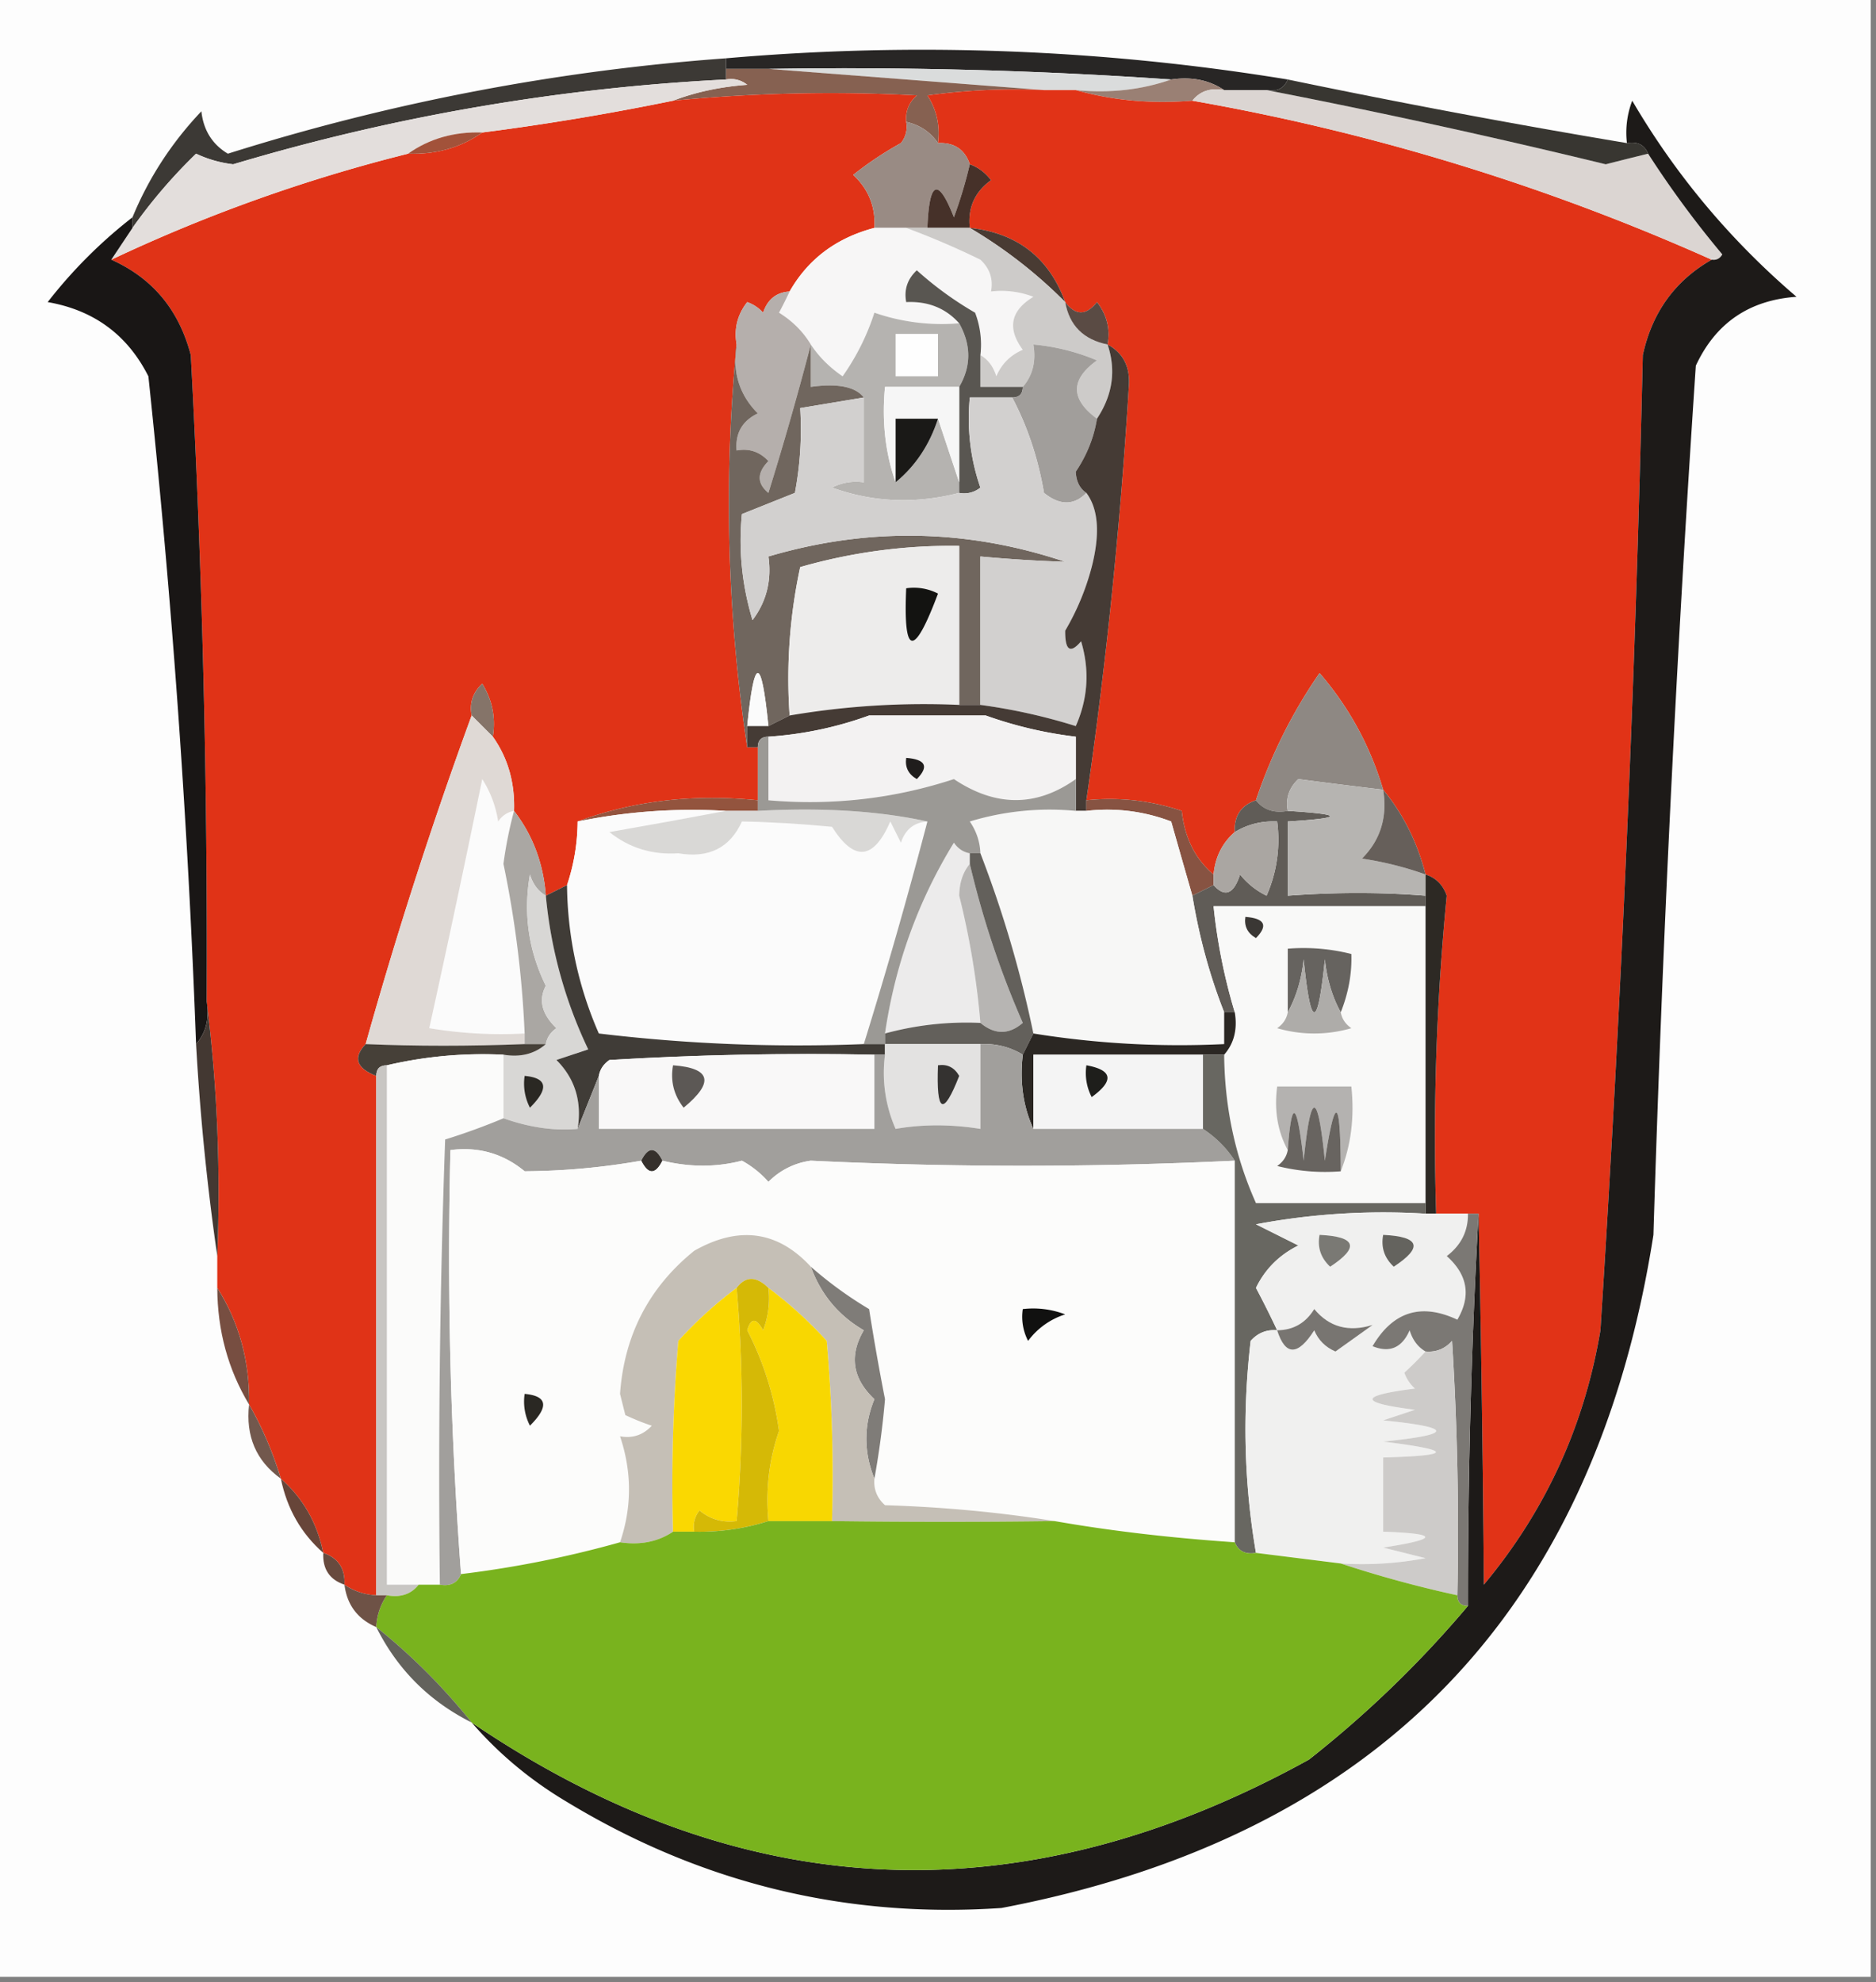 <svg xmlns="http://www.w3.org/2000/svg" width="177" height="187" style="shape-rendering:geometricPrecision;text-rendering:geometricPrecision;image-rendering:optimizeQuality;fill-rule:evenodd;clip-rule:evenodd"><rect width="100%" height="100%" fill="#808080" stroke="none"/><path style="opacity:1" fill="#fdfdfd" d="M-.5-.5h177v187H-.5V-.5z"/><path style="opacity:1" fill="#282625" d="M121.5 7.5c-.342.838-1.008 1.172-2 1h-4c-1.419-.951-3.085-1.284-5-1a445.098 445.098 0 0 0-38-1h-4v-1a213.41 213.41 0 0 1 53 2z"/><path style="opacity:1" fill="#dadcdc" d="M72.5 6.5c12.69-.208 25.356.126 38 1-2.787.977-5.787 1.31-9 1h-3l-26-2z"/><path style="opacity:1" fill="#866151" d="M68.5 7.5v-1h4l26 2a60.937 60.937 0 0 0-11 .5c.88 1.356 1.213 2.856 1 4.5-.722-1.051-1.722-1.718-3-2-.086-.996.248-1.83 1-2.5a154.657 154.657 0 0 0-23 .5c2.131-.814 4.464-1.314 7-1.5a2.427 2.427 0 0 0-2-.5z"/><path style="opacity:1" fill="#9a8074" d="M110.5 7.5c1.915-.284 3.581.049 5 1-1.291-.237-2.291.096-3 1-3.871.315-7.538-.018-11-1 3.213.31 6.213-.023 9-1z"/><path style="opacity:1" fill="#e03317" d="M85.5 11.5a2.428 2.428 0 0 1-.5 2 32.367 32.367 0 0 0-4.5 3c1.45 1.35 2.117 3.017 2 5-3.59.942-6.257 2.942-8 6-1.25.077-2.083.744-2.5 2a3.646 3.646 0 0 0-1.5-1c-.929 1.189-1.262 2.522-1 4a154.526 154.526 0 0 0 1 38h1v5c-6.098-.617-11.765.05-17 2a19.242 19.242 0 0 1-1 6l-2 1c-.233-3.042-1.233-5.708-3-8 .09-2.652-.576-4.986-2-7 .285-1.788-.048-3.455-1-5-.886.825-1.219 1.825-1 3a419.72 419.72 0 0 0-10 31c-1.215 1.279-.882 2.279 1 3v49a5.727 5.727 0 0 1-3-1c.073-1.527-.594-2.527-2-3-.579-2.831-1.912-5.164-4-7-.764-2.518-1.764-4.851-3-7 .068-4.07-.932-7.737-3-11v-3c.326-8.184-.008-16.184-1-24 .096-20.347-.404-40.68-1.5-61-1.113-4.266-3.613-7.266-7.5-9a150.942 150.942 0 0 1 28-10c2.652.09 4.986-.576 7-2 5.938-.76 11.938-1.76 18-3a154.657 154.657 0 0 1 23-.5c-.752.67-1.086 1.504-1 2.5z"/><path style="opacity:1" fill="#e13317" d="M98.5 8.5h3c3.462.982 7.129 1.315 11 1a207.95 207.95 0 0 1 49 15c-3.461 1.975-5.627 4.975-6.5 9a2238.382 2238.382 0 0 1-4 92c-1.515 9.027-5.182 17.027-11 24a2505.55 2505.55 0 0 0-.5-35h-4a233.816 233.816 0 0 1 1-30c-.355-1.022-1.022-1.689-2-2-.779-3.045-2.113-5.711-4-8-1.229-4.128-3.229-7.795-6-11a47.446 47.446 0 0 0-6 12c-1.406.473-2.073 1.473-2 3-1.174 1.014-1.84 2.347-2 4-1.729-1.453-2.729-3.453-3-6a21.12 21.12 0 0 0-9-1 471.124 471.124 0 0 0 4-39c.16-1.855-.507-3.188-2-4 .262-1.478-.071-2.811-1-4-1.027 1.291-2.027 1.291-3 0-1.525-4.188-4.525-6.521-9-7-.204-1.89.463-3.39 2-4.5-.544-.717-1.21-1.217-2-1.5-.473-1.406-1.473-2.073-3-2 .213-1.644-.12-3.144-1-4.5a60.937 60.937 0 0 1 11-.5z"/><path style="opacity:1" fill="#dbd5d2" d="M112.5 9.5c.709-.904 1.709-1.237 3-1h4a697.33 697.33 0 0 1 32 7c1.349-.346 2.683-.679 4-1a93.818 93.818 0 0 0 7 9.5c-.228.399-.562.565-1 .5a207.95 207.95 0 0 0-49-15z"/><path style="opacity:1" fill="#383631" d="M121.5 7.5a828.972 828.972 0 0 0 32 6c.992-.172 1.658.162 2 1-1.317.321-2.651.654-4 1a697.33 697.33 0 0 0-32-7c.992.172 1.658-.162 2-1z"/><path style="opacity:1" fill="#3c3935" d="M68.5 5.5v2a196.315 196.315 0 0 0-46.5 8 11.251 11.251 0 0 1-3.5-1 49.53 49.53 0 0 0-6 7v-1c1.524-3.702 3.69-7.036 6.5-10 .196 1.786 1.03 3.12 2.5 4a205.476 205.476 0 0 1 47-9z"/><path style="opacity:1" fill="#e3dedc" d="M68.5 7.5a2.427 2.427 0 0 1 2 .5c-2.536.186-4.869.686-7 1.5a244.436 244.436 0 0 1-18 3c-2.652-.09-4.986.576-7 2a150.942 150.942 0 0 0-28 10l2-3a49.53 49.53 0 0 1 6-7c1.107.522 2.274.855 3.5 1a196.315 196.315 0 0 1 46.5-8z"/><path style="opacity:1" fill="#a2523a" d="M45.5 12.5c-2.014 1.424-4.348 2.09-7 2 2.014-1.424 4.348-2.09 7-2z"/><path style="opacity:1" fill="#998b84" d="M85.5 11.5c1.278.282 2.278.949 3 2 1.527-.073 2.527.594 3 2a42.618 42.618 0 0 1-1.5 5c-1.494-3.804-2.328-3.47-2.5 1h-5c.117-1.983-.55-3.65-2-5a32.367 32.367 0 0 1 4.5-3 2.428 2.428 0 0 0 .5-2z"/><path style="opacity:1" fill="#463129" d="M91.5 15.5c.79.283 1.456.783 2 1.5-1.537 1.11-2.204 2.61-2 4.5h-4c.172-4.47 1.006-4.804 2.5-1a42.618 42.618 0 0 0 1.5-5z"/><path style="opacity:1" fill="#f7f6f6" d="M82.5 21.5h3a75.534 75.534 0 0 1 7 3c.886.825 1.219 1.825 1 3a8.434 8.434 0 0 1 4 .5c-2.158 1.312-2.49 2.978-1 5-1.167.5-2 1.333-2.5 2.5-.278-.916-.778-1.583-1.5-2a8.434 8.434 0 0 0-.5-4 32.371 32.371 0 0 1-5.5-4c-.886.825-1.219 1.825-1 3 2.053-.098 3.72.569 5 2a19.373 19.373 0 0 1-8-1 22.121 22.121 0 0 1-3 6c-1.235-.84-2.235-1.84-3-3-.73-1.212-1.73-2.212-3-3 .363-.683.696-1.35 1-2 1.743-3.058 4.41-5.058 8-6z"/><path style="opacity:1" fill="#1d1a18" d="M44.5 162.5c25.522 17.312 51.855 18.478 79 3.5a102.932 102.932 0 0 0 15-14.5 659.701 659.701 0 0 1 1-37c.246 11.491.412 23.158.5 35 5.818-6.973 9.485-14.973 11-24a2238.382 2238.382 0 0 0 4-92c.873-4.025 3.039-7.025 6.5-9 .438.065.772-.101 1-.5a93.818 93.818 0 0 1-7-9.5c-.342-.838-1.008-1.172-2-1a8.43 8.43 0 0 1 .5-4c4.096 7 9.262 13.166 15.5 18.5-4.465.313-7.632 2.48-9.5 6.5a2252.162 2252.162 0 0 0-4 82c-5.57 35.57-26.07 56.737-61.5 63.5-14.677 1-28.344-2.333-41-10-3.44-2.042-6.44-4.542-9-7.5z"/><path style="opacity:1" fill="#191615" d="M12.5 20.5v1l-2 3c3.887 1.734 6.387 4.734 7.5 9a1040.936 1040.936 0 0 1 1.5 61c.268 1.599-.066 2.932-1 4a918.176 918.176 0 0 0-4.5-63c-1.973-3.908-5.14-6.241-9.5-7a45.432 45.432 0 0 1 8-8z"/><path style="opacity:1" fill="#493b33" d="M91.5 21.5c4.475.479 7.475 2.812 9 7a44.695 44.695 0 0 0-9-7z"/><path style="opacity:1" fill="#cdcbc9" d="M85.5 21.5h6a44.695 44.695 0 0 1 9 7c.394 2.21 1.727 3.543 4 4 .815 2.43.482 4.764-1 7-2.518-1.857-2.518-3.69 0-5.5a20.09 20.09 0 0 0-6-1.5c.268 1.599-.066 2.932-1 4h-4v-3c.722.417 1.222 1.084 1.5 2 .5-1.167 1.333-2 2.5-2.5-1.49-2.022-1.158-3.688 1-5a8.434 8.434 0 0 0-4-.5c.219-1.175-.114-2.175-1-3a75.534 75.534 0 0 0-7-3z"/><path style="opacity:1" fill="#5a4b44" d="M100.5 28.5c.973 1.291 1.973 1.291 3 0 .929 1.189 1.262 2.522 1 4-2.273-.457-3.606-1.79-4-4z"/><path style="opacity:1" fill="#b5b3b0" d="M90.5 30.5c1.141 2.049 1.141 4.049 0 6h-7c-.31 3.213.023 6.213 1 9 1.869-1.534 3.202-3.534 4-6l2 6v1c-4.139 1.06-8.139.893-12-.5a4.932 4.932 0 0 1 3-.5v-8c-.792-1.018-2.459-1.351-5-1v-4c.765 1.16 1.765 2.16 3 3a22.121 22.121 0 0 0 3-6 19.373 19.373 0 0 0 8 1z"/><path style="opacity:1" fill="#fefefe" d="M84.5 31.5h4v4h-4v-4z"/><path style="opacity:1" fill="#b5afac" d="M74.5 27.5c-.304.65-.637 1.317-1 2 1.27.788 2.27 1.788 3 3a312.534 312.534 0 0 1-4 14c-1.09-.891-1.09-1.891 0-3-.825-.886-1.825-1.219-3-1-.14-1.624.527-2.79 2-3.5-1.75-1.754-2.417-3.92-2-6.5-.262-1.478.071-2.811 1-4 .586.21 1.086.543 1.5 1 .417-1.256 1.25-1.923 2.5-2z"/><path style="opacity:1" fill="#595651" d="M92.5 33.5v3h4c0 .667-.333 1-1 1h-4c-.277 2.947.056 5.78 1 8.5a2.428 2.428 0 0 1-2 .5v-10c1.141-1.951 1.141-3.951 0-6-1.28-1.431-2.947-2.098-5-2-.219-1.175.114-2.175 1-3a32.371 32.371 0 0 0 5.5 4 8.434 8.434 0 0 1 .5 4z"/><path style="opacity:1" fill="#f6f6f6" d="M90.5 36.5v9l-2-6h-4v6c-.977-2.787-1.31-5.787-1-9h7z"/><path style="opacity:1" fill="#a19e9b" d="M103.5 39.5c-.286 1.777-.953 3.444-2 5 .043.916.376 1.583 1 2-1.172 1.205-2.505 1.205-4 0-.558-3.27-1.558-6.27-3-9 .667 0 1-.333 1-1 .934-1.068 1.268-2.401 1-4a20.09 20.09 0 0 1 6 1.5c-2.518 1.81-2.518 3.643 0 5.5z"/><path style="opacity:1" fill="#70665e" d="M69.5 32.5c-.417 2.58.25 4.746 2 6.5-1.473.71-2.14 1.876-2 3.5 1.175-.219 2.175.114 3 1-1.09 1.109-1.09 2.109 0 3a312.534 312.534 0 0 0 4-14v4c2.541-.351 4.208-.018 5 1l-6 1a32.437 32.437 0 0 1-.5 8l-5 2c-.33 3.366.003 6.7 1 10 1.319-1.75 1.819-3.75 1.5-6 9.397-2.776 18.73-2.61 28 .5-2.62-.083-5.286-.25-8-.5v14h-2v-15a51.55 51.55 0 0 0-15 2 49.873 49.873 0 0 0-1 14l-2 1c-.667-6.667-1.333-6.667-2 0v2a154.526 154.526 0 0 1-1-38z"/><path style="opacity:1" fill="#d2d0cf" d="M81.5 37.5v8a4.932 4.932 0 0 0-3 .5c3.861 1.393 7.861 1.56 12 .5a2.428 2.428 0 0 0 2-.5c-.944-2.72-1.277-5.553-1-8.5h4c1.442 2.73 2.442 5.73 3 9 1.495 1.205 2.828 1.205 4 0 1.136 1.529 1.302 3.862.5 7a23.609 23.609 0 0 1-2.5 6c-.018 1.873.482 2.206 1.5 1 .818 2.727.652 5.394-.5 8a54.285 54.285 0 0 0-9-2v-14c2.714.25 5.38.417 8 .5-9.27-3.11-18.603-3.276-28-.5.319 2.25-.181 4.25-1.5 6-.997-3.3-1.33-6.634-1-10l5-2c.497-2.646.664-5.313.5-8l6-1z"/><path style="opacity:1" fill="#1a1917" d="M88.5 39.5c-.798 2.466-2.131 4.466-4 6v-6h4z"/><path style="opacity:1" fill="#edeceb" d="M90.5 66.5a75.416 75.416 0 0 0-16 1 49.873 49.873 0 0 1 1-14 51.55 51.55 0 0 1 15-2v15z"/><path style="opacity:1" fill="#131311" d="M85.5 55.5a4.932 4.932 0 0 1 3 .5c-2.284 6.091-3.284 5.925-3-.5z"/><path style="opacity:1" fill="#fbfbfb" d="M72.5 68.5h-2c.667-6.667 1.333-6.667 2 0z"/><path style="opacity:1" fill="#453b35" d="M104.5 32.5c1.493.812 2.16 2.145 2 4a471.124 471.124 0 0 1-4 39v1h-1v-7a38.815 38.815 0 0 1-8.5-2H82a34.461 34.461 0 0 1-9.5 2c-.667 0-1 .333-1 1h-1v-2h2l2-1a75.416 75.416 0 0 1 16-1h2a54.285 54.285 0 0 1 9 2c1.152-2.606 1.318-5.273.5-8-1.018 1.206-1.518.873-1.5-1a23.609 23.609 0 0 0 2.5-6c.802-3.138.636-5.471-.5-7-.624-.417-.957-1.084-1-2 1.047-1.556 1.714-3.223 2-5 1.482-2.236 1.815-4.57 1-7z"/><path style="opacity:1" fill="#f3f2f2" d="M101.5 73.5c-3.716 2.64-7.549 2.64-11.5 0-5.648 1.851-11.481 2.518-17.5 2v-6c3.284-.223 6.45-.89 9.5-2h11a38.815 38.815 0 0 0 8.5 2v4z"/><path style="opacity:1" fill="#857469" d="m46.5 69.5-2-2c-.219-1.175.114-2.175 1-3 .952 1.545 1.285 3.212 1 5z"/><path style="opacity:1" fill="#1f1d1c" d="M85.5 71.5c1.837.14 2.17.806 1 2-.797-.457-1.13-1.124-1-2z"/><path style="opacity:1" fill="#8e8883" d="M130.5 74.5c-2.641-.31-5.308-.644-8-1-.886.825-1.219 1.825-1 3-1.291.237-2.291-.096-3-1a47.446 47.446 0 0 1 6-12c2.771 3.205 4.771 6.872 6 11z"/><path style="opacity:1" fill="#fbfbfb" d="M48.5 76.5a39.12 39.12 0 0 0-1 5 98.797 98.797 0 0 1 2 16 40.936 40.936 0 0 1-9-.5 1670.69 1670.69 0 0 0 5-23.5 10.253 10.253 0 0 1 1.5 4c.383-.556.883-.89 1.5-1z"/><path style="opacity:1" fill="#93543e" d="M71.5 75.5v1h-3a53.788 53.788 0 0 0-14 1c5.235-1.95 10.902-2.617 17-2z"/><path style="opacity:1" fill="#875342" d="M102.5 76.5v-1a21.12 21.12 0 0 1 9 1c.271 2.547 1.271 4.547 3 6v1l-2 1c-.663-2.304-1.33-4.637-2-7a16.868 16.868 0 0 0-8-1z"/><path style="opacity:1" fill="#fbfbfb" d="M68.5 76.5c-3.52.666-7.188 1.333-11 2 1.864 1.493 4.03 2.16 6.5 2 2.872.49 4.872-.51 6-3 2.636.045 5.47.212 8.5.5 2.088 3.31 3.922 3.142 5.5-.5l1 2c.417-1.256 1.25-1.923 2.5-2a491.626 491.626 0 0 1-6 21c-8.36.331-16.693-.002-25-1a35.552 35.552 0 0 1-3-14c.65-1.935.983-3.935 1-6a53.788 53.788 0 0 1 14-1z"/><path style="opacity:1" fill="#605c57" d="M118.5 75.5c.709.904 1.709 1.237 3 1 5.333.333 5.333.667 0 1v7c4.499-.333 8.832-.333 13 0v1h-20a53.773 53.773 0 0 0 2 10h-1c-1.366-3.46-2.366-7.127-3-11l2-1c1.066 1.192 1.899.859 2.5-1a7.248 7.248 0 0 0 2.5 2 13.115 13.115 0 0 0 1-7c-1.459-.067-2.792.266-4 1-.073-1.527.594-2.527 2-3z"/><path style="opacity:1" fill="#b6b4b1" d="M130.5 74.5c.417 2.58-.25 4.746-2 6.5a31.94 31.94 0 0 1 6 1.5v2c-4.168-.333-8.501-.333-13 0v-7c5.333-.333 5.333-.667 0-1-.219-1.175.114-2.175 1-3 2.692.356 5.359.69 8 1z"/><path style="opacity:1" fill="#f7f7f6" d="M101.5 76.5h1c2.747-.313 5.414.02 8 1 .67 2.363 1.337 4.696 2 7 .634 3.873 1.634 7.54 3 11v3a86.756 86.756 0 0 1-18-1c-1.2-5.8-2.867-11.468-5-17a5.576 5.576 0 0 0-1-3 25.87 25.87 0 0 1 10-1z"/><path style="opacity:1" fill="#665f5a" d="M130.5 74.5c1.887 2.289 3.221 4.955 4 8a31.94 31.94 0 0 0-6-1.5c1.75-1.754 2.417-3.92 2-6.5z"/><path style="opacity:1" fill="#d9d8d6" d="M68.5 76.5h3c6.099-.333 11.432 0 16 1-1.25.077-2.083.744-2.5 2l-1-2c-1.578 3.642-3.412 3.81-5.5.5-3.03-.288-5.864-.455-8.5-.5-1.128 2.49-3.128 3.49-6 3-2.47.16-4.636-.507-6.5-2 3.813-.667 7.48-1.334 11-2z"/><path style="opacity:1" fill="#aaa6a2" d="M114.5 83.5v-1c.16-1.653.826-2.986 2-4 1.208-.734 2.541-1.067 4-1a13.115 13.115 0 0 1-1 7 7.248 7.248 0 0 1-2.5-2c-.601 1.859-1.434 2.192-2.5 1z"/><path style="opacity:1" fill="#dfd9d5" d="m44.5 67.5 2 2c1.424 2.014 2.09 4.348 2 7-.617.11-1.117.444-1.5 1a10.253 10.253 0 0 0-1.5-4 1670.69 1670.69 0 0 1-5 23.5c2.982.498 5.982.665 9 .5v1c-5.224.204-10.224.204-15 0a419.72 419.72 0 0 1 10-31z"/><path style="opacity:1" fill="#ecebeb" d="M91.5 80.5v1c-.647.774-.98 1.774-1 3a75.797 75.797 0 0 1 2 12 29.22 29.22 0 0 0-9 1c.952-6.498 3.119-12.498 6.5-18 .383.556.883.89 1.5 1z"/><path style="opacity:1" fill="#9b9995" d="M72.5 69.5v6c6.019.518 11.852-.149 17.5-2 3.951 2.64 7.784 2.64 11.5 0v3a25.87 25.87 0 0 0-10 1c.627.917.96 1.917 1 3h-1c-.617-.11-1.117-.444-1.5-1-3.381 5.502-5.548 11.502-6.5 18v1h-2a491.626 491.626 0 0 0 6-21c-4.568-1-9.901-1.333-16-1v-6c0-.667.333-1 1-1z"/><path style="opacity:1" fill="#aaa7a3" d="M48.5 76.5c1.767 2.292 2.767 4.958 3 8-.722-.418-1.222-1.084-1.5-2-.638 3.67-.138 7.17 1.5 10.5-.714 1.343-.38 2.676 1 4-.556.383-.89.883-1 1.5h-2v-1a98.797 98.797 0 0 0-2-16 39.12 39.12 0 0 1 1-5z"/><path style="opacity:1" fill="#f9f9f8" d="M134.5 85.5v28h-16c-1.956-4.362-2.956-9.029-3-14 .934-1.068 1.268-2.401 1-4a53.773 53.773 0 0 1-2-10h20z"/><path style="opacity:1" fill="#b7b5b3" d="M91.5 81.5a86.567 86.567 0 0 0 5 15c-1.308 1.126-2.642 1.126-4 0a75.797 75.797 0 0 0-2-12c.02-1.226.353-2.226 1-3z"/><path style="opacity:1" fill="#3a3734" d="M117.5 86.5c1.837.14 2.17.806 1 2-.798-.457-1.131-1.124-1-2z"/><path style="opacity:1" fill="#2d2924" d="M134.5 82.5c.978.311 1.645.978 2 2a233.816 233.816 0 0 0-1 30h-1v-32z"/><path style="opacity:1" fill="#66635f" d="M126.5 95.5c-.802-1.452-1.302-3.118-1.5-5-.667 6.667-1.333 6.667-2 0-.198 1.882-.698 3.548-1.5 5v-6a18.437 18.437 0 0 1 6 .5c.061 1.843-.273 3.677-1 5.5z"/><path style="opacity:1" fill="#d8d7d5" d="M51.5 84.5a42.676 42.676 0 0 0 4 14.5l-3 1c1.75 1.754 2.417 3.921 2 6.5-2.208.201-4.541-.133-7-1v-6c1.599.268 2.932-.066 4-1 .11-.617.444-1.117 1-1.5-1.38-1.324-1.714-2.657-1-4-1.638-3.33-2.138-6.83-1.5-10.5.278.916.778 1.582 1.5 2z"/><path style="opacity:1" fill="#63605b" d="M91.5 80.5h1c2.133 5.532 3.8 11.2 5 17l-1 2c-1.208-.734-2.541-1.067-4-1h-9v-1a29.22 29.22 0 0 1 9-1c1.358 1.126 2.692 1.126 4 0a86.567 86.567 0 0 1-5-15v-1z"/><path style="opacity:1" fill="#aeaca9" d="M126.5 95.5c.111.617.444 1.117 1 1.5a12.5 12.5 0 0 1-7 0c.556-.383.889-.883 1-1.5.802-1.452 1.302-3.118 1.5-5 .667 6.667 1.333 6.667 2 0 .198 1.882.698 3.548 1.5 5z"/><path style="opacity:1" fill="#403c37" d="M53.5 83.5a35.552 35.552 0 0 0 3 14c8.307.998 16.64 1.331 25 1h2v1h-1c-8.34-.166-16.673 0-25 .5-.556.383-.89.883-1 1.5l-2 5c.417-2.579-.25-4.746-2-6.5l3-1a42.676 42.676 0 0 1-4-14.5l2-1z"/><path style="opacity:1" fill="#433832" d="M19.5 94.5c.992 7.816 1.326 15.816 1 24a229.626 229.626 0 0 1-2-20c.934-1.068 1.268-2.401 1-4z"/><path style="opacity:1" fill="#2b2723" d="M115.5 95.5h1c.268 1.599-.066 2.932-1 4h-18v7c-.968-2.107-1.302-4.441-1-7l1-2a86.756 86.756 0 0 0 18 1v-3z"/><path style="opacity:1" fill="#464038" d="M34.5 98.5c4.776.204 9.776.204 15 0h2c-1.068.934-2.401 1.268-4 1-3.734-.177-7.4.156-11 1-.667 0-1 .333-1 1-1.882-.721-2.215-1.721-1-3z"/><path style="opacity:1" fill="#f9f8f8" d="M82.5 99.5v7h-26v-5c.11-.617.444-1.117 1-1.5 8.327-.5 16.66-.666 25-.5z"/><path style="opacity:1" fill="#fbfbfa" d="M47.5 99.5v6a61.172 61.172 0 0 1-5.5 2 882.407 882.407 0 0 0-.5 42h-5v-49a39.704 39.704 0 0 1 11-1z"/><path style="opacity:1" fill="#e3e2e1" d="M83.5 98.5h9v8c-2.78-.445-5.447-.445-8 0a13.118 13.118 0 0 1-1-7v-1z"/><path style="opacity:1" fill="#f4f4f4" d="M113.5 99.5v7h-16v-7h16z"/><path style="opacity:1" fill="#2a2823" d="M49.5 101.5c2.146.196 2.312 1.196.5 3a4.932 4.932 0 0 1-.5-3z"/><path style="opacity:1" fill="#5c5855" d="M63.5 100.5c3.58.266 3.913 1.599 1 4-.929-1.189-1.262-2.522-1-4z"/><path style="opacity:1" fill="#1e1e1b" d="M102.5 100.5c2.473.447 2.64 1.447.5 3a4.934 4.934 0 0 1-.5-3z"/><path style="opacity:1" fill="#b4b2b0" d="M126.5 110.5c-.019-7.031-.519-7.364-1.5-1-.667-6.667-1.333-6.667-2 0-.634-5.634-1.134-5.968-1.5-1-.961-1.765-1.295-3.765-1-6h7c.306 2.885-.027 5.552-1 8z"/><path style="opacity:1" fill="#a19f9c" d="M92.5 98.5c1.459-.067 2.792.266 4 1-.302 2.559.032 4.893 1 7h16a10.165 10.165 0 0 1 3 3c-13.373.64-26.706.64-40 0a6.895 6.895 0 0 0-4 2 9.26 9.26 0 0 0-2.5-2c-2.411.627-4.911.627-7.5 0-.667-1.333-1.333-1.333-2 0a65.638 65.638 0 0 1-11 1c-2.023-1.673-4.356-2.34-7-2a400.606 400.606 0 0 0 1 40c-.342.838-1.008 1.172-2 1-.167-14.004 0-28.004.5-42a61.172 61.172 0 0 0 5.5-2c2.459.867 4.792 1.201 7 1l2-5v5h26v-7h1a13.118 13.118 0 0 0 1 7c2.553-.445 5.22-.445 8 0v-8z"/><path style="opacity:1" fill="#343230" d="M88.5 100.5c.876-.131 1.543.202 2 1-1.507 3.855-2.174 3.521-2-1z"/><path style="opacity:1" fill="#35302c" d="M62.5 109.5c-.667 1.333-1.333 1.333-2 0 .667-1.333 1.333-1.333 2 0z"/><path style="opacity:1" fill="#fcfcfb" d="M60.5 109.5c.667 1.333 1.333 1.333 2 0 2.589.627 5.089.627 7.5 0a9.26 9.26 0 0 1 2.5 2 6.895 6.895 0 0 1 4-2c13.294.64 26.627.64 40 0v36c-6.119-.418-11.786-1.084-17-2-5.15-.827-10.484-1.327-16-1.5-.752-.671-1.086-1.504-1-2.5a80.931 80.931 0 0 0 1-7.5 226.889 226.889 0 0 1-1.5-8.5 37.046 37.046 0 0 1-5.5-4c-3.129-3.386-6.795-3.886-11-1.5-4.27 3.452-6.603 7.952-7 13.5l.5 2c.92.43 1.753.764 2.5 1-.825.886-1.825 1.219-3 1 1.127 3.357 1.127 6.691 0 10a99.552 99.552 0 0 1-15 3 400.606 400.606 0 0 1-1-40c2.644-.34 4.977.327 7 2a65.638 65.638 0 0 0 11-1z"/><path style="opacity:1" fill="#686460" d="M126.5 110.5a18.453 18.453 0 0 1-6-.5c.556-.383.889-.883 1-1.5.366-4.968.866-4.634 1.5 1 .667-6.667 1.333-6.667 2 0 .981-6.364 1.481-6.031 1.5 1z"/><path style="opacity:1" fill="#686761" d="M113.5 99.5h2c.044 4.971 1.044 9.638 3 14h16v1a64.873 64.873 0 0 0-16 1l4 2c-1.807.895-3.14 2.228-4 4a89.247 89.247 0 0 1 2 4c-.996-.086-1.829.248-2.5 1-.792 6.747-.626 13.414.5 20-.992.172-1.658-.162-2-1v-36a10.165 10.165 0 0 0-3-3v-7z"/><path style="opacity:1" fill="#c8c6c3" d="M36.5 100.5v49h3c-.709.904-1.709 1.237-3 1h-1v-49c0-.667.333-1 1-1z"/><path style="opacity:1" fill="#7f7c78" d="M76.5 119.5a37.046 37.046 0 0 0 5.5 4c.446 2.843.946 5.676 1.5 8.5a80.931 80.931 0 0 1-1 7.5c-1.017-2.527-1.017-5.027 0-7.5-2.072-1.95-2.405-4.117-1-6.5-2.383-1.385-4.05-3.385-5-6z"/><path style="opacity:1" fill="#111110" d="M96.5 123.5a8.43 8.43 0 0 1 4 .5 6.977 6.977 0 0 0-3.5 2.5 4.932 4.932 0 0 1-.5-3z"/><path style="opacity:1" fill="#774e41" d="M20.5 121.5c2.068 3.263 3.068 6.93 3 11-1.983-3.299-2.983-6.966-3-11z"/><path style="opacity:1" fill="#f0f0ef" d="M134.5 114.5h4c.02 1.643-.647 2.976-2 4 1.979 1.764 2.312 3.764 1 6-3.412-1.603-6.079-.769-8 2.5 1.608.658 2.775.158 3.5-1.5.278.916.778 1.582 1.5 2a31.147 31.147 0 0 1-2 2 3.647 3.647 0 0 0 1 1.5c-5.333.667-5.333 1.333 0 2l-3 1c6.667.667 6.667 1.333 0 2 6.634.823 6.634 1.323 0 1.5v7c5.294.182 5.294.682 0 1.5l4 1a32.462 32.462 0 0 1-8 .5l-8-1c-1.126-6.586-1.292-13.253-.5-20 .671-.752 1.504-1.086 2.5-1a89.247 89.247 0 0 0-2-4c.86-1.772 2.193-3.105 4-4l-4-2a64.873 64.873 0 0 1 16-1z"/><path style="opacity:1" fill="#64635e" d="M130.5 116.5c3.457.167 3.79 1.167 1 3-.886-.825-1.219-1.825-1-3z"/><path style="opacity:1" fill="#7a7974" d="M124.5 116.5c3.457.167 3.79 1.167 1 3-.886-.825-1.219-1.825-1-3z"/><path style="opacity:1" fill="#787571" d="M120.5 125.5c1.517-.011 2.684-.677 3.5-2 1.403 1.698 3.236 2.198 5.5 1.5-1.162.827-2.329 1.66-3.5 2.5-.945-.405-1.612-1.072-2-2-1.554 2.427-2.721 2.427-3.5 0z"/><path style="opacity:1" fill="#c5bfb6" d="M76.5 119.5c.95 2.615 2.617 4.615 5 6-1.405 2.383-1.072 4.55 1 6.5-1.017 2.473-1.017 4.973 0 7.5-.086.996.248 1.829 1 2.5 5.516.173 10.85.673 16 1.5-6.79.092-13.79.092-21 0 .166-5.676 0-11.343-.5-17a39.012 39.012 0 0 0-5.5-5c-1.152-1.125-2.152-1.125-3 0a38.47 38.47 0 0 0-5.5 5c-.5 5.991-.666 11.991-.5 18-1.419.951-3.085 1.284-5 1 1.127-3.309 1.127-6.643 0-10 1.175.219 2.175-.114 3-1-.747-.236-1.58-.57-2.5-1l-.5-2c.397-5.548 2.73-10.048 7-13.5 4.205-2.386 7.871-1.886 11 1.5z"/><path style="opacity:1" fill="#f8d701" d="M72.5 121.5a39.012 39.012 0 0 1 5.5 5c.5 5.657.666 11.324.5 17h-6c-.277-2.948.056-5.781 1-8.5a29.345 29.345 0 0 0-3-9.5c.346-1.196.846-1.196 1.5 0a8.435 8.435 0 0 0 .5-4z"/><path style="opacity:1" fill="#fad801" d="M69.5 121.5a125.48 125.48 0 0 1 0 22c-1.322.17-2.489-.163-3.5-1a2.427 2.427 0 0 0-.5 2h-2c-.166-6.009 0-12.009.5-18a38.47 38.47 0 0 1 5.5-5z"/><path style="opacity:1" fill="#d5b906" d="M72.5 121.5a8.435 8.435 0 0 1-.5 4c-.654-1.196-1.154-1.196-1.5 0a29.345 29.345 0 0 1 3 9.5c-.944 2.719-1.277 5.552-1 8.5a21.434 21.434 0 0 1-7 1 2.427 2.427 0 0 1 .5-2c1.011.837 2.178 1.17 3.5 1a125.48 125.48 0 0 0 0-22c.848-1.125 1.848-1.125 3 0z"/><path style="opacity:1" fill="#7b7874" d="M138.5 114.5h1a659.701 659.701 0 0 0-1 37c-.667 0-1-.333-1-1 .166-8.007 0-16.007-.5-24-.671.752-1.504 1.086-2.5 1-.722-.418-1.222-1.084-1.5-2-.725 1.658-1.892 2.158-3.5 1.5 1.921-3.269 4.588-4.103 8-2.5 1.312-2.236.979-4.236-1-6 1.353-1.024 2.02-2.357 2-4z"/><path style="opacity:1" fill="#2a2823" d="M49.5 131.5c2.146.196 2.312 1.196.5 3a4.932 4.932 0 0 1-.5-3z"/><path style="opacity:1" fill="#72584d" d="M23.5 132.5c1.236 2.149 2.236 4.482 3 7-2.334-1.676-3.334-4.009-3-7z"/><path style="opacity:1" fill="#cdcbc9" d="M137.5 150.5a108.785 108.785 0 0 1-11-3 32.462 32.462 0 0 0 8-.5l-4-1c5.294-.818 5.294-1.318 0-1.5v-7c6.634-.177 6.634-.677 0-1.5 6.667-.667 6.667-1.333 0-2l3-1c-5.333-.667-5.333-1.333 0-2a3.647 3.647 0 0 1-1-1.5 31.147 31.147 0 0 0 2-2c.996.086 1.829-.248 2.5-1 .5 7.993.666 15.993.5 24z"/><path style="opacity:1" fill="#674539" d="M26.5 139.5c2.088 1.836 3.421 4.169 4 7-2.088-1.836-3.421-4.169-4-7z"/><path style="opacity:1" fill="#79b31e" d="M72.5 143.5h6c7.21.092 14.21.092 21 0 5.214.916 10.881 1.582 17 2 .342.838 1.008 1.172 2 1l8 1a108.785 108.785 0 0 0 11 3c0 .667.333 1 1 1a102.932 102.932 0 0 1-15 14.5c-27.145 14.978-53.478 13.812-79-3.5a57.484 57.484 0 0 0-9-9 5.728 5.728 0 0 1 1-3c1.291.237 2.291-.096 3-1h2c.992.172 1.658-.162 2-1a99.552 99.552 0 0 0 15-3c1.915.284 3.581-.049 5-1h2a21.434 21.434 0 0 0 7-1z"/><path style="opacity:1" fill="#684a3e" d="M30.5 146.5c1.406.473 2.073 1.473 2 3-1.406-.473-2.073-1.473-2-3z"/><path style="opacity:1" fill="#6e5246" d="M32.5 149.5c.891.61 1.891.943 3 1h1a5.728 5.728 0 0 0-1 3c-1.762-.762-2.762-2.096-3-4z"/><path style="opacity:1" fill="#63625c" d="M35.5 153.5a57.484 57.484 0 0 1 9 9c-4-2-7-5-9-9z"/></svg>